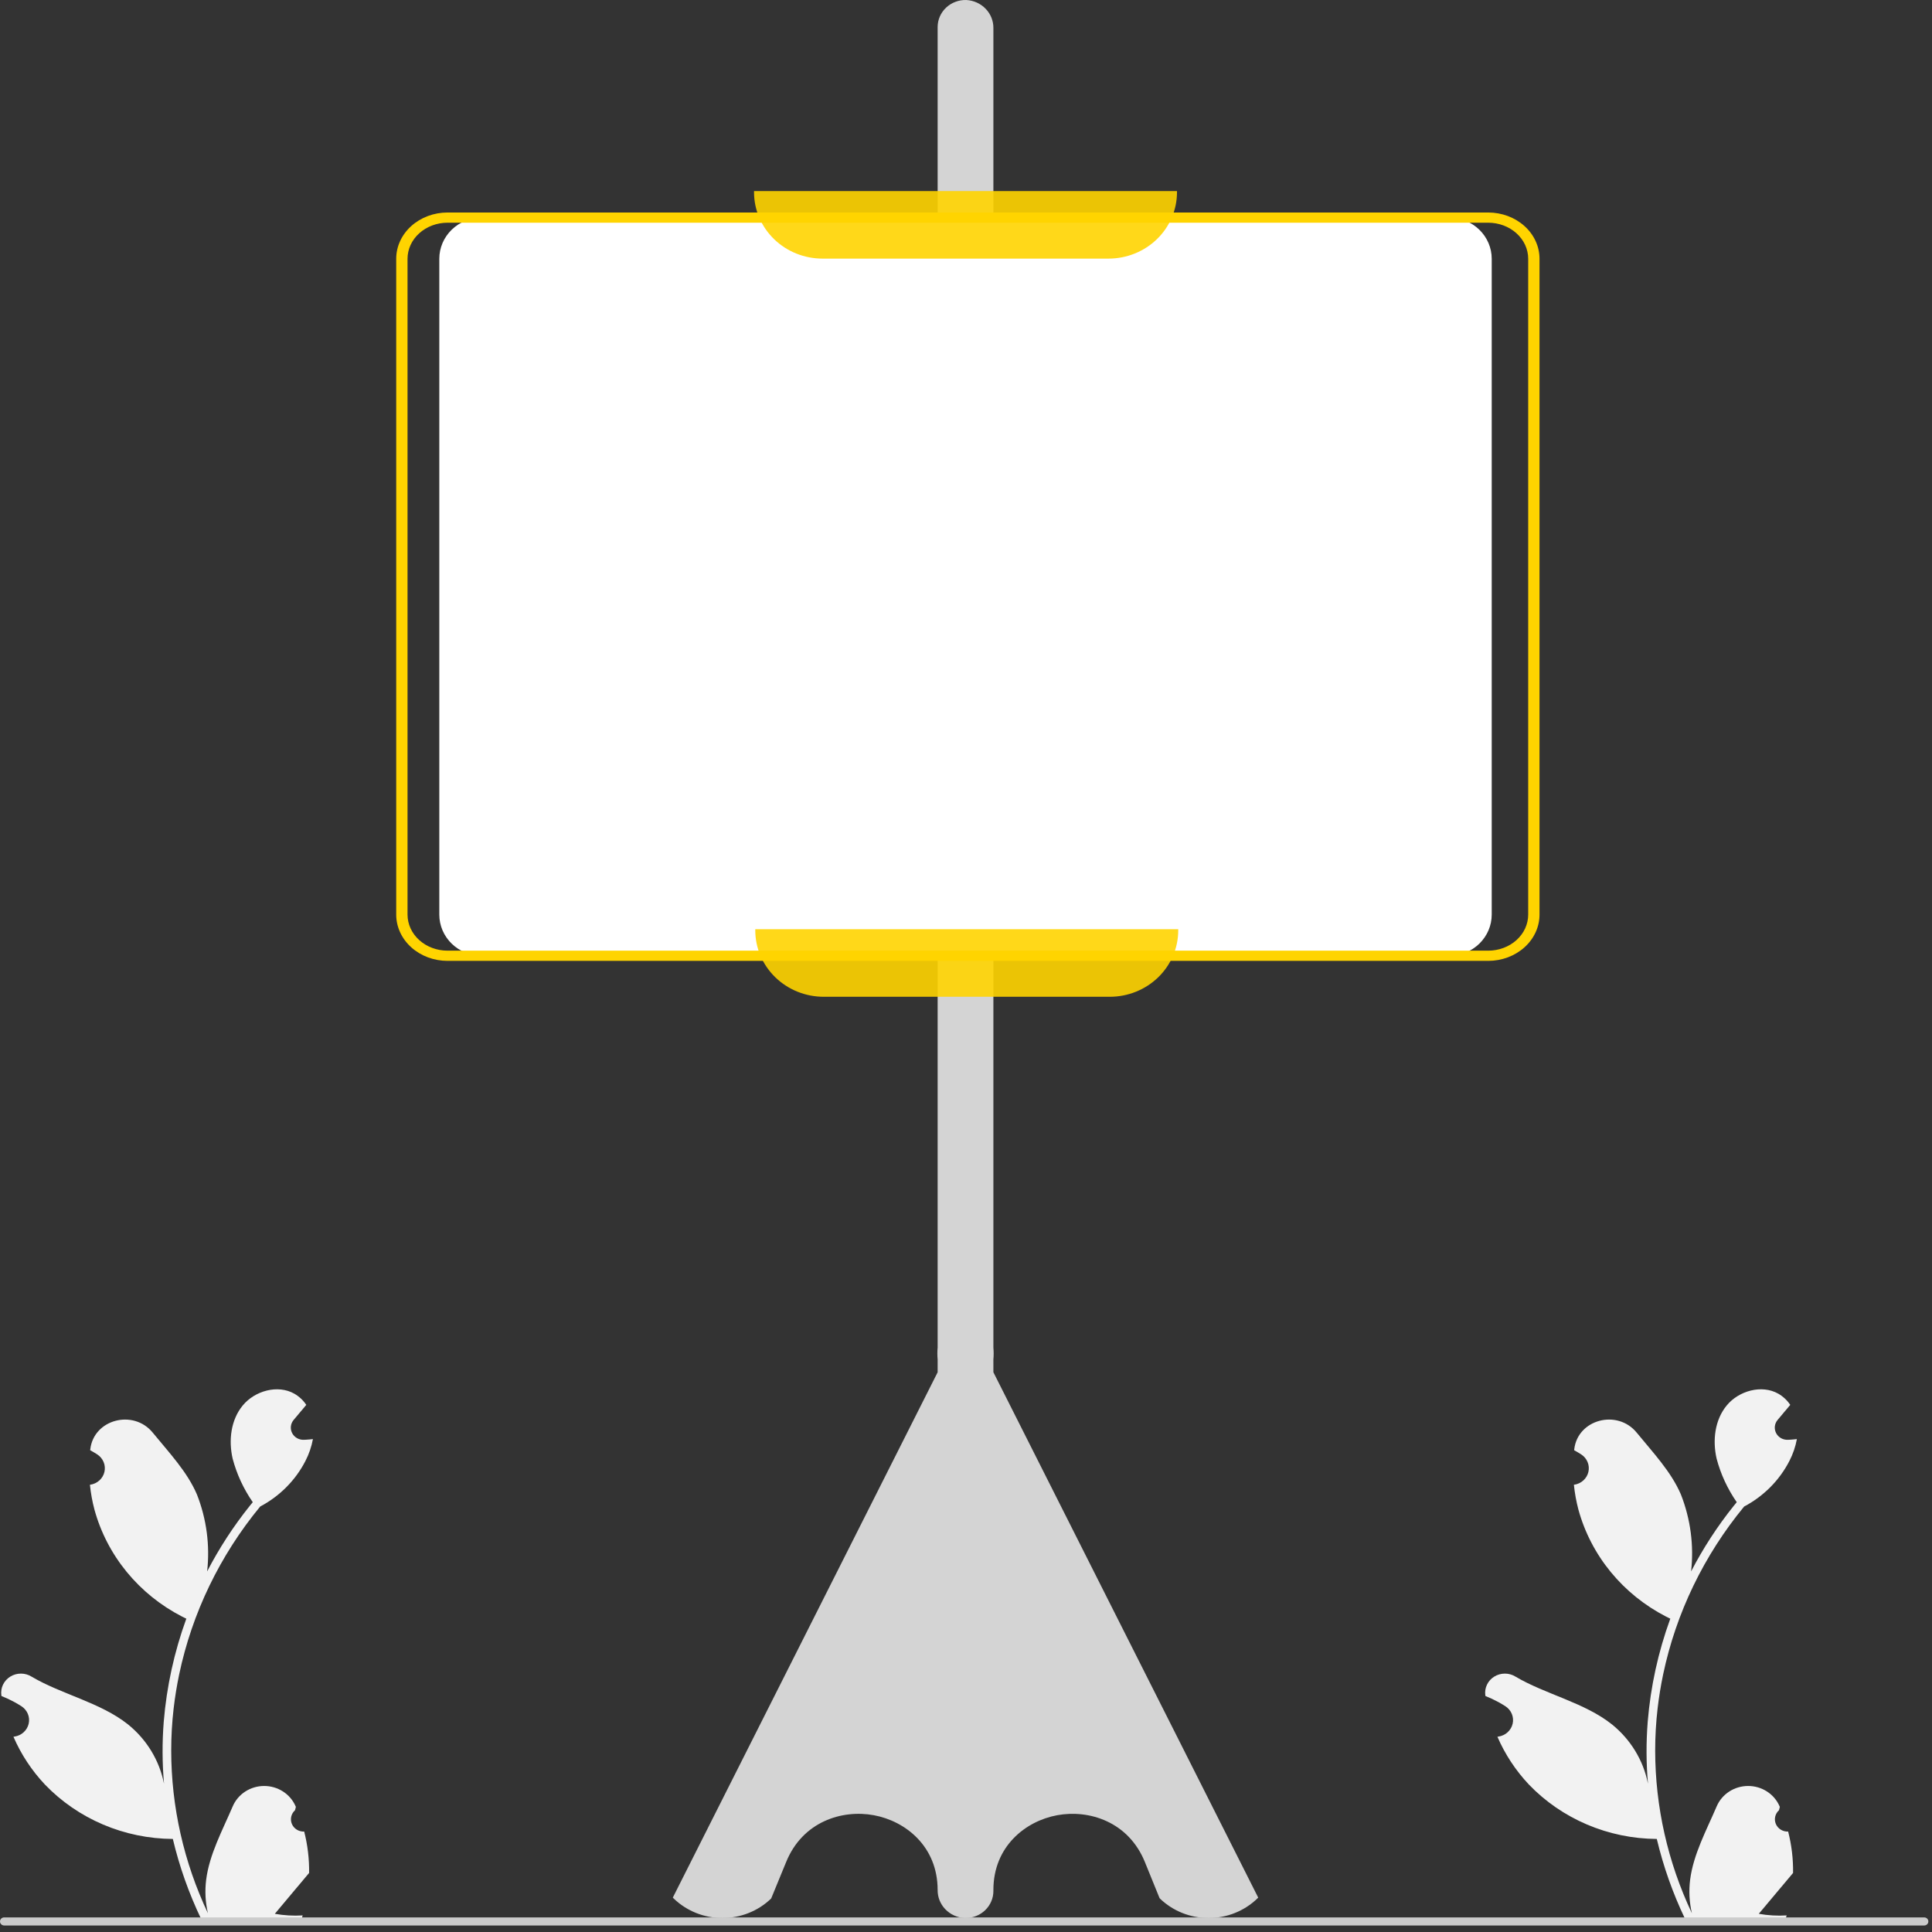 <svg width="512" height="512" viewBox="0 0 512 512" fill="none" xmlns="http://www.w3.org/2000/svg">
<rect x="0" y="0" width="512" height="512" fill="#333333" stroke="none"/>
<g clip-path="url(#clip0_4866_2510)">
<path d="M80.613 485.384C79.925 485.414 79.244 485.239 78.662 484.882C78.08 484.525 77.625 484.003 77.359 483.387C77.094 482.771 77.03 482.09 77.176 481.438C77.323 480.785 77.673 480.192 78.178 479.738C78.263 479.412 78.324 479.178 78.409 478.851C78.378 478.78 78.348 478.709 78.317 478.638C77.624 477.051 76.462 475.697 74.978 474.748C73.495 473.798 71.754 473.295 69.976 473.302C68.198 473.308 66.462 473.824 64.985 474.784C63.509 475.744 62.358 477.106 61.677 478.698C58.955 485.054 55.49 491.42 54.637 498.14C54.261 501.11 54.419 504.122 55.105 507.039C48.713 493.519 45.394 478.825 45.372 463.952C45.371 460.22 45.585 456.49 46.013 452.781C46.367 449.741 46.857 446.722 47.485 443.724C50.911 427.461 58.267 412.218 68.949 399.246C74.119 396.511 78.3 392.305 80.929 387.195C81.882 385.358 82.555 383.397 82.927 381.374C82.344 381.448 81.751 381.494 81.168 381.531C80.987 381.54 80.795 381.55 80.614 381.559L80.545 381.562C79.904 381.59 79.269 381.438 78.715 381.123C78.161 380.809 77.713 380.346 77.424 379.791C77.135 379.235 77.018 378.611 77.087 377.992C77.156 377.374 77.407 376.788 77.812 376.305C78.064 376.004 78.316 375.704 78.568 375.404C78.95 374.94 79.342 374.486 79.725 374.022C79.769 373.978 79.81 373.932 79.849 373.883C80.289 373.355 80.728 372.836 81.168 372.307C80.365 371.099 79.286 370.087 78.013 369.35C73.606 366.847 67.525 368.581 64.341 372.446C61.148 376.312 60.545 381.735 61.654 386.565C62.745 390.675 64.549 394.574 66.989 398.097C66.75 398.394 66.502 398.681 66.263 398.978C61.893 404.425 58.085 410.275 54.893 416.443C55.669 409.533 54.742 402.543 52.189 396.048C49.601 389.995 44.751 384.898 40.479 379.665C35.349 373.379 24.828 376.123 23.924 384.09C23.915 384.167 23.907 384.244 23.898 384.321C24.533 384.669 25.154 385.037 25.762 385.426C26.525 385.921 27.116 386.628 27.459 387.454C27.801 388.28 27.877 389.187 27.679 390.056C27.48 390.925 27.015 391.715 26.346 392.324C25.676 392.933 24.832 393.331 23.924 393.466L23.831 393.48C24.058 395.697 24.457 397.895 25.027 400.053C26.677 406.078 29.593 411.708 33.593 416.589C37.593 421.471 42.589 425.498 48.269 428.419C48.642 428.605 49.005 428.79 49.378 428.966C46.171 437.78 44.159 446.96 43.393 456.276C42.96 461.772 42.985 467.294 43.47 472.786L43.441 472.592C42.217 466.484 38.857 460.973 33.928 456.99C26.607 451.159 16.264 449.012 8.366 444.325C7.527 443.802 6.551 443.523 5.553 443.521C4.556 443.519 3.578 443.793 2.736 444.312C1.894 444.83 1.223 445.571 0.801 446.448C0.379 447.324 0.225 448.299 0.356 449.258C0.366 449.326 0.377 449.394 0.388 449.463C1.566 449.928 2.712 450.463 3.82 451.066C4.455 451.413 5.076 451.782 5.684 452.171C6.447 452.666 7.039 453.372 7.381 454.198C7.723 455.024 7.8 455.931 7.601 456.8C7.402 457.669 6.938 458.46 6.268 459.069C5.598 459.677 4.754 460.076 3.847 460.211L3.754 460.225C3.687 460.234 3.629 460.244 3.562 460.253C5.574 464.91 8.398 469.197 11.909 472.925C16.247 477.438 21.49 481.045 27.316 483.524C33.143 486.002 39.43 487.301 45.793 487.34H45.803C47.53 494.617 50.032 501.701 53.27 508.476H79.945C80.04 508.189 80.126 507.892 80.212 507.605C77.743 507.755 75.264 507.612 72.831 507.178C74.81 504.824 76.789 502.451 78.769 500.096C78.813 500.052 78.854 500.006 78.893 499.957C79.897 498.752 80.91 497.556 81.914 496.351L81.915 496.349C81.968 492.655 81.531 488.97 80.614 485.384L80.613 485.384Z" fill="#F2F2F2"/>
<path d="M473.879 485.384C473.191 485.414 472.51 485.239 471.928 484.882C471.346 484.525 470.892 484.003 470.626 483.387C470.36 482.771 470.296 482.09 470.443 481.438C470.589 480.785 470.939 480.192 471.445 479.738C471.53 479.412 471.59 479.178 471.675 478.851C471.645 478.78 471.614 478.709 471.584 478.638C470.89 477.051 469.729 475.697 468.245 474.748C466.761 473.798 465.021 473.295 463.243 473.302C461.465 473.308 459.729 473.824 458.252 474.784C456.775 475.744 455.624 477.106 454.943 478.698C452.222 485.054 448.757 491.42 447.903 498.14C447.528 501.11 447.686 504.122 448.372 507.039C441.98 493.519 438.66 478.825 438.639 463.952C438.637 460.22 438.851 456.49 439.279 452.781C439.633 449.741 440.124 446.722 440.752 443.724C444.178 427.461 451.534 412.218 462.216 399.246C467.386 396.511 471.567 392.305 474.196 387.195C475.148 385.358 475.821 383.397 476.194 381.374C475.611 381.448 475.018 381.494 474.435 381.531C474.253 381.54 474.062 381.55 473.88 381.559L473.812 381.562C473.171 381.59 472.535 381.438 471.981 381.123C471.428 380.809 470.979 380.346 470.691 379.791C470.402 379.235 470.285 378.611 470.353 377.992C470.422 377.374 470.674 376.788 471.078 376.305C471.33 376.004 471.582 375.704 471.834 375.404C472.217 374.94 472.609 374.486 472.991 374.022C473.035 373.978 473.077 373.932 473.115 373.883C473.555 373.355 473.995 372.836 474.435 372.307C473.632 371.099 472.552 370.087 471.28 369.35C466.872 366.847 460.791 368.581 457.608 372.446C454.414 376.312 453.812 381.735 454.921 386.565C456.012 390.675 457.816 394.574 460.256 398.097C460.017 398.394 459.768 398.681 459.529 398.978C455.16 404.425 451.352 410.275 448.159 416.443C448.936 409.533 448.009 402.543 445.456 396.048C442.868 389.995 438.017 384.898 433.746 379.665C428.615 373.379 418.094 376.123 417.191 384.09C417.182 384.167 417.173 384.244 417.165 384.321C417.799 384.669 418.42 385.037 419.028 385.426C419.791 385.921 420.383 386.628 420.725 387.454C421.067 388.28 421.144 389.187 420.945 390.056C420.747 390.925 420.282 391.715 419.612 392.324C418.942 392.933 418.098 393.331 417.191 393.466L417.098 393.48C417.324 395.697 417.724 397.895 418.293 400.053C419.943 406.078 422.86 411.708 426.859 416.589C430.859 421.471 435.856 425.498 441.536 428.419C441.909 428.605 442.272 428.79 442.645 428.966C439.437 437.78 437.425 446.96 436.66 456.276C436.226 461.772 436.252 467.294 436.736 472.786L436.708 472.592C435.484 466.484 432.123 460.973 427.194 456.99C419.873 451.159 409.53 449.012 401.633 444.325C400.793 443.802 399.817 443.523 398.82 443.521C397.822 443.519 396.845 443.793 396.003 444.312C395.161 444.83 394.489 445.571 394.068 446.448C393.646 447.324 393.491 448.299 393.622 449.258C393.633 449.326 393.644 449.394 393.655 449.463C394.832 449.928 395.978 450.463 397.087 451.066C397.721 451.413 398.343 451.782 398.95 452.171C399.714 452.666 400.305 453.372 400.647 454.198C400.989 455.024 401.066 455.931 400.868 456.8C400.669 457.669 400.204 458.46 399.534 459.069C398.864 459.677 398.02 460.076 397.113 460.211L397.02 460.225C396.953 460.234 396.896 460.244 396.829 460.253C398.841 464.91 401.664 469.197 405.176 472.925C409.514 477.438 414.756 481.045 420.583 483.524C426.41 486.002 432.697 487.301 439.059 487.34H439.069C440.796 494.617 443.299 501.701 446.536 508.476H473.211C473.307 508.189 473.393 507.892 473.479 507.605C471.01 507.755 468.531 507.612 466.098 507.178C468.077 504.824 470.056 502.451 472.035 500.096C472.079 500.052 472.121 500.006 472.159 499.957C473.163 498.752 474.177 497.556 475.181 496.351L475.181 496.349C475.235 492.655 474.797 488.97 473.88 485.384L473.879 485.384Z" fill="#F2F2F2"/>
<path d="M255.874 508.307C255.797 508.307 255.72 508.305 255.644 508.304C253.692 508.195 251.858 507.361 250.524 505.975C249.19 504.589 248.459 502.758 248.483 500.862C248.483 489.329 239.986 482.6 231.565 481.049C223.144 479.499 212.694 482.736 208.332 493.468L204.367 503.119C200.938 506.436 196.293 508.298 191.45 508.298C186.607 508.298 181.962 506.436 178.533 503.119L178.299 502.892L178.444 502.603L248.483 363.662V360.257C248.386 359.207 248.387 358.151 248.485 357.102L248.483 7.163C248.483 6.204 248.682 5.255 249.067 4.371C249.453 3.488 250.017 2.689 250.728 2.021C251.438 1.353 252.279 0.83 253.202 0.484C254.124 0.137 255.109 -0.026 256.098 0.003C258.05 0.112 259.884 0.945 261.217 2.332C262.551 3.718 263.283 5.549 263.259 7.445V357.142C263.356 358.192 263.355 359.248 263.257 360.297L263.259 363.661L333.443 502.892L333.209 503.119C329.78 506.436 325.135 508.298 320.292 508.298C315.449 508.298 310.804 506.436 307.375 503.119L307.271 502.966L303.41 493.468C299.048 482.737 288.599 479.502 280.177 481.049C271.756 482.6 263.259 489.329 263.259 500.862V501.144C263.259 503.043 262.481 504.865 261.096 506.208C259.711 507.551 257.833 508.306 255.874 508.307Z" fill="#E6E6E6" fill-opacity="0.9"/>
<path d="M384.079 253.289H127.663C124.682 253.286 121.824 252.137 119.717 250.093C117.609 248.05 116.423 245.279 116.42 242.389V68.568C116.423 65.678 117.609 62.907 119.717 60.864C121.824 58.82 124.682 57.67 127.663 57.667H384.079C387.06 57.671 389.917 58.82 392.025 60.864C394.133 62.907 395.318 65.678 395.322 68.568V242.389C395.318 245.279 394.132 248.05 392.025 250.093C389.917 252.137 387.06 253.286 384.079 253.289Z" fill="white"/>
<path d="M394.396 254.641H118.593C114.989 254.638 111.534 253.346 108.986 251.049C106.438 248.752 105.004 245.638 105 242.389V68.568C105.004 65.319 106.438 62.205 108.986 59.908C111.534 57.611 114.989 56.319 118.593 56.315H394.396C398 56.319 401.454 57.611 404.003 59.908C406.551 62.205 407.984 65.319 407.988 68.568V242.389C407.984 245.638 406.551 248.752 404.003 251.049C401.454 253.346 398 254.638 394.396 254.641ZM118.593 59.02C115.784 59.022 113.092 60.029 111.106 61.819C109.12 63.609 108.003 66.036 108 68.568V242.389C108.003 244.921 109.121 247.348 111.106 249.138C113.092 250.927 115.785 251.934 118.593 251.937H394.396C397.204 251.934 399.897 250.927 401.882 249.138C403.868 247.348 404.985 244.921 404.988 242.389V68.568C404.985 66.036 403.868 63.609 401.882 61.819C399.897 60.029 397.204 59.022 394.396 59.02H118.593Z" fill="#FFD400"/>
<path d="M293.783 68.535H217.959C213.152 68.53 208.543 66.676 205.144 63.38C201.744 60.084 199.832 55.616 199.827 50.955V50.635H311.915V50.955C311.91 55.616 309.997 60.084 306.598 63.38C303.199 66.676 298.59 68.53 293.783 68.535Z" fill="#FFD400" fill-opacity="0.9"/>
<path d="M294.113 264.157H218.288C213.481 264.152 208.872 262.298 205.473 259.002C202.074 255.707 200.162 251.238 200.156 246.577V246.257H312.245V246.577C312.239 251.238 310.327 255.707 306.928 259.002C303.529 262.298 298.92 264.152 294.113 264.157Z" fill="#FFD400" fill-opacity="0.9"/>
<path d="M511.033 509.202C511.033 509.343 511.005 509.483 510.949 509.613C510.894 509.744 510.812 509.862 510.71 509.962C510.607 510.062 510.485 510.14 510.35 510.194C510.216 510.248 510.072 510.275 509.926 510.275H1.106C0.813 510.275 0.531 510.162 0.324 509.961C0.116 509.76 -9.15527e-05 509.487 -9.15527e-05 509.202C-9.15527e-05 508.918 0.116 508.645 0.324 508.444C0.531 508.243 0.813 508.13 1.106 508.13H509.926C510.072 508.129 510.216 508.157 510.35 508.21C510.485 508.264 510.607 508.343 510.71 508.443C510.812 508.543 510.894 508.661 510.949 508.791C511.005 508.922 511.033 509.061 511.033 509.202Z" fill="#CCCCCC"/>
</g>
<defs>
<clipPath id="clip0_4866_2510">
<rect width="512" height="512" fill="white"/>
</clipPath>
</defs>
</svg>
